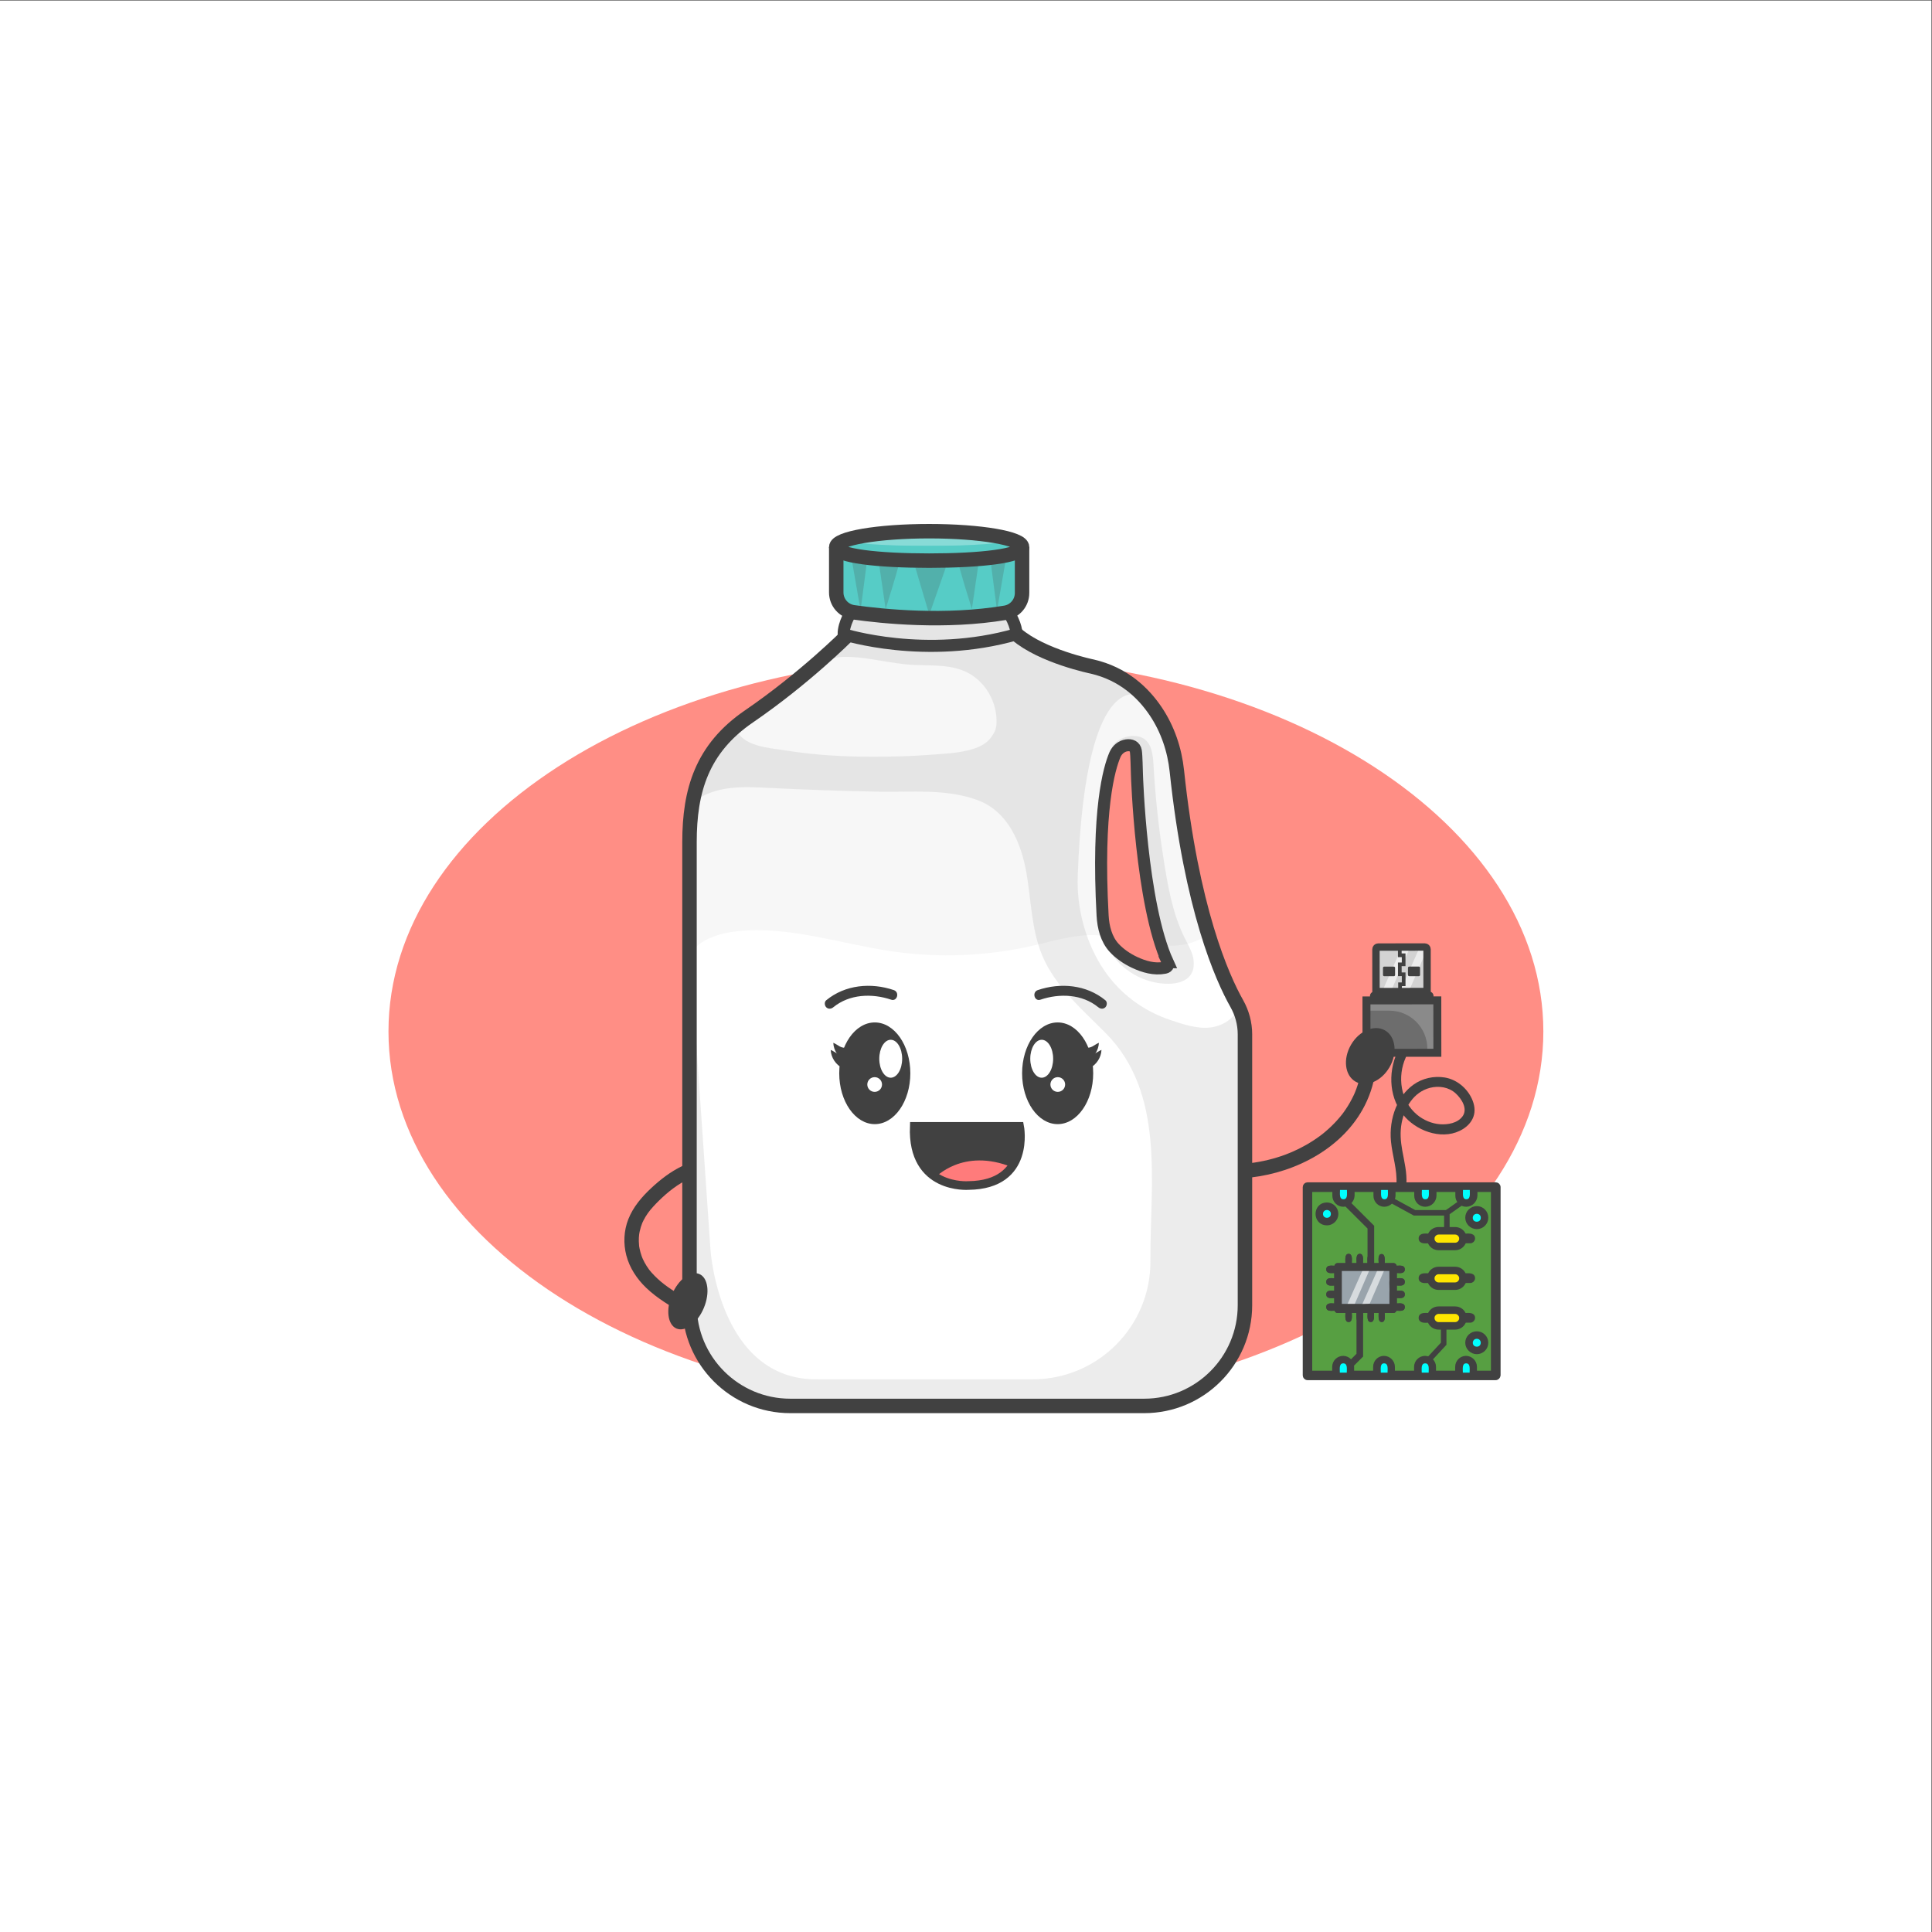 <?xml version="1.0" encoding="UTF-8" standalone="no"?>
<!-- Created with Inkscape (http://www.inkscape.org/) -->

<svg
   version="1.1"
   id="svg2"
   xml:space="preserve"
   width="1294.307"
   height="1294.305"
   viewBox="0 0 1294.307 1294.305"
   sodipodi:docname="jugg.svg"
   inkscape:version="1.1.2 (0a00cf5339, 2022-02-04)"
   xmlns:inkscape="http://www.inkscape.org/namespaces/inkscape"
   xmlns:sodipodi="http://sodipodi.sourceforge.net/DTD/sodipodi-0.dtd"
   xmlns="http://www.w3.org/2000/svg"
   xmlns:svg="http://www.w3.org/2000/svg"><rect x="0" y="0" width="1294.307" height="1294.305" fill="#333333" stroke="none"/><defs
     id="defs6"><clipPath
       clipPathUnits="userSpaceOnUse"
       id="clipPath32"><path
         d="M 3465.26,2643.9 H 6256.8 V 6516.42 H 3465.26 Z"
         id="path30" /></clipPath><clipPath
       clipPathUnits="userSpaceOnUse"
       id="clipPath38"><path
         d="M 3465.26,2643.9 H 6256.8 V 6516.42 H 3465.26 Z"
         id="path36" /></clipPath><clipPath
       clipPathUnits="userSpaceOnUse"
       id="clipPath42"><path
         d="M 3465.26,2643.9 H 6256.8 V 6516.42 H 3465.26 Z"
         id="path40" /></clipPath><clipPath
       clipPathUnits="userSpaceOnUse"
       id="clipPath60"><path
         d="m 5572.18,4765.49 h 427.762 V 6011.54 H 5572.18 Z"
         id="path58" /></clipPath><clipPath
       clipPathUnits="userSpaceOnUse"
       id="clipPath66"><path
         d="m 5572.18,4765.49 h 427.76 v 1246.05 h -427.76 z"
         id="path64" /></clipPath><clipPath
       clipPathUnits="userSpaceOnUse"
       id="clipPath70"><path
         d="m 5572.18,4765.49 h 427.762 V 6011.54 H 5572.18 Z"
         id="path68" /></clipPath><clipPath
       clipPathUnits="userSpaceOnUse"
       id="clipPath88"><path
         d="m 4239.8,6462.41 h 861.23 v 179.352 H 4239.8 Z"
         id="path86" /></clipPath><clipPath
       clipPathUnits="userSpaceOnUse"
       id="clipPath94"><path
         d="m 4239.8,6462.41 h 861.23 v 179.35 H 4239.8 Z"
         id="path92" /></clipPath><clipPath
       clipPathUnits="userSpaceOnUse"
       id="clipPath98"><path
         d="m 4239.8,6462.41 h 861.23 v 179.352 H 4239.8 Z"
         id="path96" /></clipPath><clipPath
       clipPathUnits="userSpaceOnUse"
       id="clipPath116"><path
         d="m 4261.26,6641.76 h 96.348 v 265.051 H 4261.26 Z"
         id="path114" /></clipPath><clipPath
       clipPathUnits="userSpaceOnUse"
       id="clipPath122"><path
         d="m 4261.26,6641.76 h 96.35 v 265.05 h -96.35 z"
         id="path120" /></clipPath><clipPath
       clipPathUnits="userSpaceOnUse"
       id="clipPath126"><path
         d="m 4261.26,6641.76 h 96.348 v 265.051 H 4261.26 Z"
         id="path124" /></clipPath><clipPath
       clipPathUnits="userSpaceOnUse"
       id="clipPath144"><path
         d="m 4403.57,6648.88 h 117.41 v 243.871 h -117.41 z"
         id="path142" /></clipPath><clipPath
       clipPathUnits="userSpaceOnUse"
       id="clipPath150"><path
         d="m 4403.57,6648.88 h 117.41 v 243.87 h -117.41 z"
         id="path148" /></clipPath><clipPath
       clipPathUnits="userSpaceOnUse"
       id="clipPath154"><path
         d="m 4403.57,6648.88 h 117.41 v 243.871 h -117.41 z"
         id="path152" /></clipPath><clipPath
       clipPathUnits="userSpaceOnUse"
       id="clipPath172"><path
         d="m 4978.08,6641.76 h 96.348 v 265.051 H 4978.08 Z"
         id="path170" /></clipPath><clipPath
       clipPathUnits="userSpaceOnUse"
       id="clipPath178"><path
         d="m 4978.08,6641.76 h 96.35 v 265.05 h -96.35 z"
         id="path176" /></clipPath><clipPath
       clipPathUnits="userSpaceOnUse"
       id="clipPath182"><path
         d="m 4978.08,6641.76 h 96.348 v 265.051 H 4978.08 Z"
         id="path180" /></clipPath><clipPath
       clipPathUnits="userSpaceOnUse"
       id="clipPath200"><path
         d="m 4814.43,6648.88 h 117.422 v 243.871 H 4814.43 Z"
         id="path198" /></clipPath><clipPath
       clipPathUnits="userSpaceOnUse"
       id="clipPath206"><path
         d="m 4814.43,6648.88 h 117.42 v 243.87 h -117.42 z"
         id="path204" /></clipPath><clipPath
       clipPathUnits="userSpaceOnUse"
       id="clipPath210"><path
         d="m 4814.43,6648.88 h 117.422 v 243.871 H 4814.43 Z"
         id="path208" /></clipPath><clipPath
       clipPathUnits="userSpaceOnUse"
       id="clipPath228"><path
         d="m 4596.27,6620.71 h 169.27 v 271.398 h -169.27 z"
         id="path226" /></clipPath><clipPath
       clipPathUnits="userSpaceOnUse"
       id="clipPath234"><path
         d="m 4596.27,6620.71 h 169.27 v 271.4 h -169.27 z"
         id="path232" /></clipPath><clipPath
       clipPathUnits="userSpaceOnUse"
       id="clipPath238"><path
         d="m 4596.27,6620.71 h 169.27 v 271.398 h -169.27 z"
         id="path236" /></clipPath><clipPath
       clipPathUnits="userSpaceOnUse"
       id="clipPath256"><path
         d="m 6946.38,4724.84 h 140.773 v 226.5 H 6946.38 Z"
         id="path254" /></clipPath><clipPath
       clipPathUnits="userSpaceOnUse"
       id="clipPath262"><path
         d="m 6946.38,4724.84 h 140.77 v 226.5 h -140.77 z"
         id="path260" /></clipPath><clipPath
       clipPathUnits="userSpaceOnUse"
       id="clipPath266"><path
         d="m 6946.38,4724.84 h 140.773 v 226.5 H 6946.38 Z"
         id="path264" /></clipPath><clipPath
       clipPathUnits="userSpaceOnUse"
       id="clipPath284"><path
         d="m 7036.06,4724.57 h 140.773 v 226.5 H 7036.06 Z"
         id="path282" /></clipPath><clipPath
       clipPathUnits="userSpaceOnUse"
       id="clipPath290"><path
         d="m 7036.06,4724.57 h 140.77 v 226.5 h -140.77 z"
         id="path288" /></clipPath><clipPath
       clipPathUnits="userSpaceOnUse"
       id="clipPath294"><path
         d="m 7036.06,4724.57 h 140.773 v 226.5 H 7036.06 Z"
         id="path292" /></clipPath><clipPath
       clipPathUnits="userSpaceOnUse"
       id="clipPath312"><path
         d="m 4252.64,6966.1 h 821.789 v 62.258 H 4252.64 Z"
         id="path310" /></clipPath><clipPath
       clipPathUnits="userSpaceOnUse"
       id="clipPath318"><path
         d="m 4252.64,6966.1 h 821.79 v 62.26 h -821.79 z"
         id="path316" /></clipPath><clipPath
       clipPathUnits="userSpaceOnUse"
       id="clipPath322"><path
         d="m 4252.64,6966.1 h 821.789 v 62.258 H 4252.64 Z"
         id="path320" /></clipPath><clipPath
       clipPathUnits="userSpaceOnUse"
       id="clipPath340"><path
         d="m 6867.44,4407.92 h 356.359 v 280.34 H 6867.44 Z"
         id="path338" /></clipPath><clipPath
       clipPathUnits="userSpaceOnUse"
       id="clipPath346"><path
         d="m 6867.44,4407.92 h 356.36 v 280.34 h -356.36 z"
         id="path344" /></clipPath><clipPath
       clipPathUnits="userSpaceOnUse"
       id="clipPath350"><path
         d="m 6867.44,4407.92 h 356.359 v 280.34 H 6867.44 Z"
         id="path348" /></clipPath><clipPath
       clipPathUnits="userSpaceOnUse"
       id="clipPath432"><path
         d="m 6767.66,3144.04 h 116.93 v 188.133 h -116.93 z"
         id="path430" /></clipPath><clipPath
       clipPathUnits="userSpaceOnUse"
       id="clipPath438"><path
         d="m 6767.66,3144.04 h 116.93 v 188.13 h -116.93 z"
         id="path436" /></clipPath><clipPath
       clipPathUnits="userSpaceOnUse"
       id="clipPath442"><path
         d="m 6767.66,3144.04 h 116.93 v 188.133 h -116.93 z"
         id="path440" /></clipPath><clipPath
       clipPathUnits="userSpaceOnUse"
       id="clipPath460"><path
         d="m 6842.15,3143.81 h 116.918 v 188.133 H 6842.15 Z"
         id="path458" /></clipPath><clipPath
       clipPathUnits="userSpaceOnUse"
       id="clipPath466"><path
         d="m 6842.15,3143.81 h 116.92 v 188.13 h -116.92 z"
         id="path464" /></clipPath><clipPath
       clipPathUnits="userSpaceOnUse"
       id="clipPath470"><path
         d="m 6842.15,3143.81 h 116.918 v 188.133 H 6842.15 Z"
         id="path468" /></clipPath></defs><sodipodi:namedview
     id="namedview4"
     pagecolor="#ffffff"
     bordercolor="#666666"
     borderopacity="1.0"
     inkscape:pageshadow="2"
     inkscape:pageopacity="0.0"
     inkscape:pagecheckerboard="0"
     showgrid="false"
     inkscape:zoom="1.8443813"
     inkscape:cx="734.39261"
     inkscape:cy="605.89424"
     inkscape:window-width="1872"
     inkscape:window-height="1016"
     inkscape:window-x="48"
     inkscape:window-y="27"
     inkscape:window-maximized="1"
     inkscape:current-layer="g8" /><g
     id="g8"
     inkscape:groupmode="layer"
     inkscape:label="ink_ext_XXXXXX"
     transform="matrix(1.333,0,0,-1.333,0,1294.305)"><g
       id="g10"
       transform="scale(0.1)"><path
         d="M 0,0 H 9707.31 V 9707.29 H 0 Z"
         style="fill:#ffffff;fill-opacity:1;fill-rule:nonzero;stroke:none"
         id="path12" /><path
         d="m 7756.47,4525.76 c 0,-1038.32 -1299.29,-1880.05 -2902.04,-1880.05 -1602.75,0 -2902.04,841.73 -2902.04,1880.05 0,1038.33 1299.29,1880.06 2902.04,1880.06 1602.75,0 2902.04,-841.73 2902.04,-1880.06"
         style="fill:#ff8e85;fill-opacity:1;fill-rule:nonzero;stroke:none"
         id="path14" /><path
         d="m 5864.63,4891.46 c -17.96,-52.02 -73.56,-53.95 -118.4,-38.74 -43.52,14.77 -87.18,38.83 -120.09,71.2 -40.44,39.8 -64.09,90.05 -72.16,145.12 -9.46,4.16 -16.75,12.86 -16.75,26.32 0,59.18 0,118.35 0.38,177.52 0.57,91.2 2.39,182.42 4.3,273.61 1.45,69.75 3.5,143.74 24.19,211.35 8.34,53.92 23.49,106.44 49.38,156.24 3.91,7.49 9.44,11.76 15.48,13.77 2.09,5.73 6.27,10.99 13.17,14.87 13.32,7.48 26.82,9.97 41.96,10.07 18.03,0.11 28.26,-14.1 30.27,-30.28 10.49,-84.22 7.26,-169.17 13.24,-253.71 3.02,-42.75 11.11,-84.03 18.1,-126.21 7.03,-42.6 12.16,-85.53 15.63,-128.57 3.06,-38.15 4.83,-76.39 5.69,-114.65 0.81,-35.24 -0.97,-70.9 2.71,-106.01 2.98,-28.34 11.22,-56.63 22.59,-82.7 10.05,-23.03 23.62,-44.17 35.25,-66.41 22.73,-43.45 52.37,-102.65 35.06,-152.79 m -375.2,1468.23 c -66.31,15.31 -131.68,34.01 -195.13,58.82 -74.71,29.22 -195.12,61.79 -198.69,161.73 -0.25,6.83 -0.31,14.14 -4.22,19.74 -8.28,11.81 -26.28,7.95 -40.25,4.25 -35.16,-9.34 -72.05,-9.22 -108.43,-9.01 -128.43,0.73 -256.86,1.74 -385.29,3.02 -46.59,0.47 -93.34,0.97 -139.46,7.58 -38.86,5.56 -77.78,15.46 -116.85,11.56 -10.49,-1.06 -21.29,-3.27 -29.7,-9.63 -13,-9.81 -17.47,-27 -21.12,-42.86 -6.29,-27.39 -8.24,-59.13 -25.12,-81.08 -9.81,-12.74 -25,-23.58 -36.8,-34.48 -35.41,-32.68 -71.45,-64.69 -108.02,-96.04 -101.14,-86.73 -206.4,-168.87 -316.39,-244.12 -236.85,-162.06 -298.7,-373.36 -298.7,-631.7 V 3150.25 c 0,-279.65 226.7,-506.36 506.35,-506.36 h 1778.84 c 279.65,0 506.35,226.71 506.35,506.36 v 1361.13 c 0,54.32 -14.41,107.54 -41.12,154.84 -73.75,130.57 -227.64,474.97 -301.1,1168.76 -11.29,106.63 -46.03,210.06 -105.72,299.13 -63.08,94.11 -163.33,189.56 -319.43,225.58"
         style="fill:#f7f7f7;fill-opacity:1;fill-rule:nonzero;stroke:none"
         id="path16" /><path
         d="m 5136.63,6960.05 v -230.56 c 0,-49.14 -35.45,-91.24 -83.91,-99.37 -301.23,-50.61 -615.46,-18.61 -763.3,2.37 -49.72,7.06 -86.68,49.51 -86.68,99.74 v 227.82 c 0,0 88.45,87.33 495.35,80.05 0,0 334.53,21.74 438.54,-80.05"
         style="fill:#56ccc6;fill-opacity:1;fill-rule:nonzero;stroke:none"
         id="path18" /><path
         d="m 7170.37,4728.45 c -4.26,-6.08 -34.59,-2.98 -42.2,-3.17 -18.48,-0.49 -36.97,-0.97 -55.46,-1.46 -38.17,-0.99 -76.35,-1.99 -114.54,-2.99 -12.59,-0.33 -25.18,-0.66 -37.77,-0.99 l 1.05,229.02 247.25,4.91 c 0.93,-60.04 1.86,-120.09 2.79,-180.12 0.16,-10.52 4.9,-36.27 -1.12,-45.2"
         style="fill:#d3d3d3;fill-opacity:1;fill-rule:nonzero;stroke:none"
         id="path20" /><path
         d="m 6215.68,4666.21 c -47.71,84.49 -84.38,175.22 -116.24,266.68 -1.74,5 -26.62,83.2 -36.32,76.16 -63.39,-46 -144.32,-56.8 -223.66,-51.5 5.77,-12.44 10.89,-25.37 18.04,-36.66 1.16,-1.84 1.83,-3.76 2.51,-5.71 2.86,-4.66 4.61,-10.02 4.59,-15.48 -0.05,-8.68 -0.67,-17.81 -4.06,-25.84 -4.88,-11.59 -14.78,-23.61 -29.18,-22.22 -75.05,7.18 -145.32,36.25 -202.25,85.95 -3.88,3.39 -6.22,7.66 -7.51,12.25 -24.14,15.27 -47.39,31.98 -69.57,50 -2.5,2.02 -4.27,4.57 -5.68,7.32 -17.65,1.86 -35.38,3.04 -53.2,3.22 -101.09,0.96 -199.36,-29.74 -297.87,-52.47 -232.73,-53.75 -475.46,-63.78 -711.83,-29.41 -259.95,37.8 -517.3,128.88 -778.52,101.11 -81.49,-8.65 -212.5,-41.59 -239.33,-133.61 -15.88,-54.48 -0.34,-136.91 -0.34,-193.95 v -1551.8 c 0,-279.66 226.7,-506.36 506.35,-506.36 h 1778.84 c 279.64,0 506.35,226.7 506.35,506.36 v 1361.14 c 0,54.31 -14.4,107.54 -41.12,154.82"
         style="fill:#ffffff;fill-opacity:1;fill-rule:nonzero;stroke:none"
         id="path22" /><path
         d="m 6867.44,4674.48 v -256.06 l 356.37,0.29 -0.23,263.48 z"
         style="fill:#6d6d6d;fill-opacity:1;fill-rule:nonzero;stroke:none"
         id="path24" /><g
         id="g26"><g
           id="g28"
           clip-path="url(#clipPath32)"><g
             id="g34" /><g
             id="g52"><g
               clip-path="url(#clipPath38)"
               opacity="0.1"
               id="g50"><g
                 id="g48"><g
                   clip-path="url(#clipPath42)"
                   id="g46"><path
                     d="m 3528.24,5826.95 c 10.56,27.15 12.88,56.46 29.32,82.35 17.89,28.19 42.54,44.66 66.12,66.72 14.08,13.18 26.66,27.91 39.47,42.5 10.96,12.49 22.09,24.87 34.46,36.05 25.02,-97.01 171.29,-103.64 250.63,-116.39 147.98,-23.8 298.33,-32.15 448.09,-31.56 90.5,0.35 181.08,2.21 271.34,9.23 73.39,5.69 152.01,7.76 222.77,29.89 34.21,10.7 68.61,27.76 90.05,57.57 18.95,26.36 27.38,43.8 27.96,76.27 1.46,79.57 -32.97,159.11 -91.99,212.5 -90.59,81.95 -204.98,71.05 -317.87,75.6 -118.78,4.8 -233.8,41.24 -352.33,40.85 -38.03,-0.12 -76.82,-7.42 -109.44,-26.96 12.85,19.34 25.69,38.69 38.53,58.05 6.77,10.18 13.58,20.45 22.17,29.18 33.57,34.15 60.04,34.17 103.66,29 l 82.97,-9.81 c 36.63,-4.33 74.91,-12.57 111.82,-13.23 0.04,0 276.22,-4.87 276.22,-4.87 l 190.32,21.5 c 28.67,6.02 57.34,12.03 86.02,18.05 51.92,10.9 76.27,13.5 116.72,-25.83 27.73,-26.95 63.83,-43.51 100.22,-56.57 77.74,-27.91 159.7,-42.11 238.73,-66.18 99.25,-30.24 166.81,-80.4 241.72,-149.1 l 7.66,-7.02 c 0,0 -297.25,216.1 -337.28,-900.12 -5.47,-152.74 36.03,-314.58 115.72,-444.63 49.43,-80.7 115.94,-150.02 195.28,-201.74 46.49,-30.29 97.22,-55.26 149.78,-73.09 63.11,-21.4 137.54,-47.16 205.09,-39.32 56.46,6.54 111.96,38.11 137.16,89.06 44.47,-95.91 36.61,-186.31 36.68,-289.22 0.09,-120.09 0.19,-240.18 0.28,-360.25 0.15,-215.54 0.32,-431.08 0.49,-646.61 0,-12.38 0.02,-24.75 0.02,-37.12 l -17.89,-284.99 -100.02,-191.22 -117,-102.7 -110.48,-78.89 h -151.2 l -1844.01,3.04 -115.56,26.59 -118.33,61.19 -140.64,148.01 -58.37,134.36 -18.04,391.34 v 681.84 874.64 l 105.55,-1537.17 c 0,0 42.94,-659.69 542.49,-650.06 h 1076.97 c 328.09,0 593.48,267.05 591.44,595.13 -2.43,390.85 76.69,839.37 -223.98,1143.95 -118.53,120.07 -252.93,233.33 -318.78,388.68 -55.06,129.88 -55.94,275.23 -79.81,414.27 -26.07,151.84 -92.45,312.61 -247.18,369.34 -157.02,57.58 -329.36,38.9 -493.95,41.95 -184.02,3.43 -367.97,9.73 -551.79,18.91 -66.33,3.32 -133.07,6.99 -198.97,-1.25 -45.2,-5.65 -90.2,-17.13 -131.16,-37.39 -23.46,-11.61 -65.31,-49.06 -60.3,5.71 3.5,38.35 38.64,74.46 52.45,109.97"
                     style="fill:#414141;fill-opacity:1;fill-rule:nonzero;stroke:none"
                     id="path44" /></g></g></g></g></g></g><g
         id="g54"><g
           id="g56"
           clip-path="url(#clipPath60)"><g
             id="g62" /><g
             id="g80"><g
               clip-path="url(#clipPath66)"
               opacity="0.1"
               id="g78"><g
                 id="g76"><g
                   clip-path="url(#clipPath70)"
                   id="g74"><path
                     d="m 5739.3,6002.45 c 50.49,-24.06 55.2,-89.86 57.97,-138.54 8.78,-154.2 25.11,-307.97 48.91,-460.59 21.41,-137.21 44.98,-282.11 107.7,-407.55 14.96,-29.77 32.19,-58.83 40.87,-91 8.68,-32.16 7.61,-68.95 -12,-95.88 -23.84,-32.75 -68.23,-42.89 -108.71,-43.37 -121.61,-1.48 -241.63,67.28 -301.86,172.96 70.16,-59.68 161.7,-93.71 253.82,-94.34 5.88,-0.03 12.32,0.27 16.7,4.2 4.98,4.48 5.48,11.98 5.39,18.68 -0.5,40.94 -9.62,81.21 -18.18,121.25 -33.12,154.71 -58.53,311.01 -78.28,467.96 -9.79,77.93 -18.2,156.02 -25.45,234.23 -4.64,49.82 -3.04,99.98 -6.98,149.84 -2.2,27.86 -2.29,99.82 -30.91,115.89 -13.2,7.4 -29.43,6.65 -44.25,3.7 -20.52,-4.05 -40.27,-11.94 -57.93,-23.11 -0.16,22.08 16.66,40.86 35.39,52.54 35.77,22.36 82.72,29.84 117.8,13.13"
                     style="fill:#414141;fill-opacity:1;fill-rule:nonzero;stroke:none"
                     id="path72" /></g></g></g></g></g></g><g
         id="g82"><g
           id="g84"
           clip-path="url(#clipPath88)"><g
             id="g90" /><g
             id="g108"><g
               clip-path="url(#clipPath94)"
               opacity="0.1"
               id="g106"><g
                 id="g104"><g
                   clip-path="url(#clipPath98)"
                   id="g102"><path
                     d="m 5084.38,6521.41 c 1.25,0.64 2.41,1.41 3.64,2.06 l 13,41.01 -34.64,74.75 c -0.24,0.07 -0.4,0.12 -0.67,0.19 -25.3,6.93 -60.96,-3.2 -87.17,-8.86 -34.27,-7.4 -68.3,-12.54 -103.22,-15.62 -48.13,-4.26 -96.4,-6.03 -144.68,-7.38 -21.24,-2.77 -34.87,-4.49 -36.25,-4.52 -1.23,-0.01 -11.51,1.03 -27.6,2.75 -4.12,-0.12 -8.24,-0.22 -12.36,-0.34 -71.89,-2.13 -143.8,-9.74 -215.75,-7.1 -55.8,2.05 -111.46,9.69 -165.43,23.95 l -33.45,-89.04 144.35,-45.28 372.99,-25.57 c 29.41,2.49 58.75,5.53 87.97,9.61 l 208.09,38.38 c 3.13,0.91 6.3,1.75 9.4,2.75 8.74,2.79 16.94,5.77 21.78,8.26"
                     style="fill:#414141;fill-opacity:1;fill-rule:nonzero;stroke:none"
                     id="path100" /></g></g></g></g></g></g><g
         id="g110"><g
           id="g112"
           clip-path="url(#clipPath116)"><g
             id="g118" /><g
             id="g136"><g
               clip-path="url(#clipPath122)"
               opacity="0.2"
               id="g134"><g
                 id="g132"><g
                   clip-path="url(#clipPath126)"
                   id="g130"><path
                     d="m 4279.05,6906.81 45.95,-265.05 32.61,250.34 -96.35,14.71"
                     style="fill:#414141;fill-opacity:1;fill-rule:nonzero;stroke:none"
                     id="path128" /></g></g></g></g></g></g><g
         id="g138"><g
           id="g140"
           clip-path="url(#clipPath144)"><g
             id="g146" /><g
             id="g164"><g
               clip-path="url(#clipPath150)"
               opacity="0.2"
               id="g162"><g
                 id="g160"><g
                   clip-path="url(#clipPath154)"
                   id="g158"><path
                     d="m 4415.43,6892.11 35.58,-243.23 c 0,0 75.4,240.11 69.66,243.23 -5.72,3.11 -117.11,-6.05 -117.11,-6.05"
                     style="fill:#414141;fill-opacity:1;fill-rule:nonzero;stroke:none"
                     id="path156" /></g></g></g></g></g></g><g
         id="g166"><g
           id="g168"
           clip-path="url(#clipPath172)"><g
             id="g174" /><g
             id="g192"><g
               clip-path="url(#clipPath178)"
               opacity="0.2"
               id="g190"><g
                 id="g188"><g
                   clip-path="url(#clipPath182)"
                   id="g186"><path
                     d="m 5056.65,6906.81 -45.96,-265.05 -32.61,250.34 96.35,14.71"
                     style="fill:#414141;fill-opacity:1;fill-rule:nonzero;stroke:none"
                     id="path184" /></g></g></g></g></g></g><g
         id="g194"><g
           id="g196"
           clip-path="url(#clipPath200)"><g
             id="g202" /><g
             id="g220"><g
               clip-path="url(#clipPath206)"
               opacity="0.2"
               id="g218"><g
                 id="g216"><g
                   clip-path="url(#clipPath210)"
                   id="g214"><path
                     d="m 4919.99,6892.11 -35.58,-243.23 c 0,0 -75.4,240.11 -69.66,243.23 5.72,3.11 117.1,-6.05 117.1,-6.05"
                     style="fill:#414141;fill-opacity:1;fill-rule:nonzero;stroke:none"
                     id="path212" /></g></g></g></g></g></g><g
         id="g222"><g
           id="g224"
           clip-path="url(#clipPath228)"><g
             id="g230" /><g
             id="g248"><g
               clip-path="url(#clipPath234)"
               opacity="0.2"
               id="g246"><g
                 id="g244"><g
                   clip-path="url(#clipPath238)"
                   id="g242"><path
                     d="m 4596.55,6869.75 73.86,-249.04 95.13,271.39 -169.26,-7.53"
                     style="fill:#414141;fill-opacity:1;fill-rule:nonzero;stroke:none"
                     id="path240" /></g></g></g></g></g></g><g
         id="g250"><g
           id="g252"
           clip-path="url(#clipPath256)"><g
             id="g258" /><g
             id="g276"><g
               clip-path="url(#clipPath262)"
               opacity="0.6"
               id="g274"><g
                 id="g272"><g
                   clip-path="url(#clipPath266)"
                   id="g270"><path
                     d="m 7046.34,4951.34 -99.96,-224.76 42.94,-1.74 97.84,225.67 z"
                     style="fill:#ffffff;fill-opacity:1;fill-rule:nonzero;stroke:none"
                     id="path268" /></g></g></g></g></g></g><g
         id="g278"><g
           id="g280"
           clip-path="url(#clipPath284)"><g
             id="g286" /><g
             id="g304"><g
               clip-path="url(#clipPath290)"
               opacity="0.6"
               id="g302"><g
                 id="g300"><g
                   clip-path="url(#clipPath294)"
                   id="g298"><path
                     d="m 7136.01,4951.07 -99.96,-224.75 42.95,-1.74 97.83,225.67 z"
                     style="fill:#ffffff;fill-opacity:1;fill-rule:nonzero;stroke:none"
                     id="path296" /></g></g></g></g></g></g><g
         id="g306"><g
           id="g308"
           clip-path="url(#clipPath312)"><g
             id="g314" /><g
             id="g332"><g
               clip-path="url(#clipPath318)"
               opacity="0.3"
               id="g330"><g
                 id="g328"><g
                   clip-path="url(#clipPath322)"
                   id="g326"><path
                     d="m 5074.43,6997.23 c 0,-17.19 -183.96,-31.13 -410.89,-31.13 -226.93,0 -410.9,13.94 -410.9,31.13 0,17.2 183.97,31.13 410.9,31.13 226.93,0 410.89,-13.93 410.89,-31.13"
                     style="fill:#ffffff;fill-opacity:1;fill-rule:nonzero;stroke:none"
                     id="path324" /></g></g></g></g></g></g><g
         id="g334"><g
           id="g336"
           clip-path="url(#clipPath340)"><g
             id="g342" /><g
             id="g360"><g
               clip-path="url(#clipPath346)"
               opacity="0.2"
               id="g358"><g
                 id="g356"><g
                   clip-path="url(#clipPath350)"
                   id="g354"><path
                     d="m 6886.54,4630.41 h 96.05 c 105.39,0 190.82,-85.45 190.82,-190.82 v -21.18 l 50.4,-10.5 v 280.34 l -356.37,-6.37 v -43.22"
                     style="fill:#ffffff;fill-opacity:1;fill-rule:evenodd;stroke:none"
                     id="path352" /></g></g></g></g></g></g><path
         d="m 7229.97,3532.94 h 83.12 c 21.64,0 39.69,-13.83 45.93,-33.24 19.19,0 44.28,4.64 44.28,-14.25 0,-18.89 -25.18,-14.25 -43.89,-14.25 -5.83,-19.84 -24.21,-34.82 -46.32,-34.82 h -83.12 c -21.57,0 -40.45,14.58 -46.37,34.82 -18.68,0 -43.85,-4.64 -43.85,14.25 0,18.89 25.08,14.25 44.38,14.25 6.33,19.05 24.31,33.24 45.84,33.24 m -513.66,75.98 c 0,-26.13 -21.37,-47.48 -47.49,-47.48 -62.84,0 -62.84,94.97 0,94.97 26.12,0 47.49,-21.37 47.49,-47.49 m 705.99,-66.49 c -26.12,0 -48.28,21.37 -48.28,47.49 0,26.13 21.37,48.28 48.28,48.28 26.12,0 47.48,-21.36 47.48,-48.28 0,-26.11 -21.36,-47.49 -47.48,-47.49 m -9.5,-731.32 h 90.24 v 918.11 h -87.86 v -29.28 c -1.59,-24.54 -21.37,-45.12 -46.7,-45.12 -24.53,0 -44.32,20.58 -44.32,45.12 v 29.28 h -114.77 v -29.28 c -0.79,-24.54 -21.36,-45.12 -46.7,-45.12 -24.53,0 -45.1,20.58 -45.1,45.12 v 29.28 h -113.98 v -29.28 c -1.58,-24.54 -22.16,-45.12 -46.7,-45.12 -24.53,0 -44.31,20.58 -44.31,45.12 v 29.28 h -114.77 v -29.28 c -1.58,-24.54 -22.16,-45.12 -46.7,-45.12 -24.53,0 -45.12,20.58 -45.12,45.12 v 29.28 h -121.09 v -918.11 h 120.3 v 29.29 c 0,24.54 20.58,45.12 45.12,45.12 24.53,0 45.11,-20.58 45.11,-45.12 v -29.29 h 115.56 v 29.29 c 0,24.54 19.79,45.12 44.32,45.12 24.53,0 45.12,-20.58 45.12,-45.12 v -29.29 h 116.35 v 29.29 c 0,24.54 20.57,45.12 45.1,45.12 24.54,0 45.12,-20.58 45.12,-45.12 v -29.29 h 116.35 v 29.29 c 0,24.54 19.78,45.12 44.32,45.12 24.54,0 45.11,-20.58 45.11,-45.12 z m -38.78,150.38 c 0,26.14 21.37,47.49 48.28,47.49 26.12,0 47.48,-21.35 47.48,-47.49 0,-26.11 -21.36,-47.49 -47.48,-47.49 -26.12,0 -48.28,21.38 -48.28,47.49 m -144.05,172.55 h 83.12 c 21.64,0 39.69,-13.82 45.93,-33.25 19.19,0 44.28,4.65 44.28,-14.24 0,-18.88 -25.2,-14.25 -43.8,-14.25 -5.74,-20.24 -24.19,-34.83 -46.41,-34.83 h -83.12 c -21.57,0 -40.45,14.59 -46.37,34.83 -18.68,0 -43.85,-4.63 -43.85,14.25 0,18.89 25.09,14.24 44.28,14.24 6.24,19.43 24.3,33.25 45.94,33.25 m -45.84,166.2 c 6.33,19.06 24.31,33.25 45.84,33.25 h 83.12 c 21.64,0 39.69,-13.83 45.93,-33.25 19.19,0 44.28,4.64 44.28,-14.24 0,-18.89 -25.18,-14.25 -43.89,-14.25 -5.83,-19.84 -24.21,-34.83 -46.32,-34.83 h -83.12 c -21.57,0 -40.44,14.59 -46.36,34.83 -18.68,0 -43.86,-4.64 -43.86,14.25 0,18.88 25.08,14.24 44.38,14.24"
         style="fill:#579f42;fill-opacity:1;fill-rule:evenodd;stroke:none"
         id="path362" /><path
         d="m 6960.81,4531.14 c 53.57,-30.94 63.75,-113.59 22.73,-184.64 -41.01,-71.04 -117.69,-103.55 -171.26,-72.63 -53.57,30.93 -63.76,113.59 -22.74,184.64 41.02,71.04 117.7,103.56 171.27,72.63"
         style="fill:#414141;fill-opacity:1;fill-rule:nonzero;stroke:none"
         id="path364" /><path
         d="m 3514.36,3306.98 c 44.27,-18.47 54.54,-94.81 22.96,-170.52 -31.58,-75.7 -93.07,-122.11 -137.34,-103.64 -44.26,18.47 -54.54,94.81 -22.95,170.52 31.58,75.71 93.06,122.11 137.33,103.64"
         style="fill:#414141;fill-opacity:1;fill-rule:nonzero;stroke:none"
         id="path366" /><path
         d="m 7223.8,4418.71 -356.14,-0.3 -0.22,263.47 356.15,0.3 z"
         style="fill:none;stroke:#414141;stroke-width:40;stroke-linecap:butt;stroke-linejoin:miter;stroke-miterlimit:10;stroke-dasharray:none;stroke-opacity:1"
         id="path368" /><path
         d="m 7182.46,4682.15 -275.2,-0.23 c -12.17,-0.01 -22.15,9.95 -22.16,22.13 -0.01,12.18 9.95,22.16 22.14,22.17 l 275.18,0.24 c 12.18,0.01 22.16,-9.95 22.17,-22.14 0.01,-12.18 -9.95,-22.16 -22.13,-22.17"
         style="fill:#414141;fill-opacity:1;fill-rule:nonzero;stroke:none"
         id="path370" /><path
         d="m 7172.14,4726.45 -256.72,-0.21 -0.18,212.7 c 0,6.11 4.95,11.08 11.06,11.08 l 234.58,0.2 c 6.11,0.01 11.08,-4.95 11.08,-11.06 z"
         style="fill:none;stroke:#414141;stroke-width:37.11;stroke-linecap:butt;stroke-linejoin:miter;stroke-miterlimit:10;stroke-dasharray:none;stroke-opacity:1"
         id="path372" /><path
         d="m 7034.98,4954.66 0.04,-46.01 19.31,0.01 0.03,-45.44 -19.3,-0.01 0.04,-49.98 19.3,0.01 0.05,-50.16 -18.26,-0.02 0.03,-41.84"
         style="fill:none;stroke:#414141;stroke-width:18.55;stroke-linecap:butt;stroke-linejoin:miter;stroke-miterlimit:10;stroke-dasharray:none;stroke-opacity:1"
         id="path374" /><path
         d="m 7005.09,4803.55 -48.27,-0.04 c -3.46,0 -6.25,2.79 -6.27,6.24 l -0.03,35.79 c 0,3.45 2.8,6.25 6.25,6.25 l 48.28,0.04 c 3.45,0 6.25,-2.79 6.25,-6.24 l 0.04,-35.78 c 0,-3.46 -2.79,-6.25 -6.25,-6.26"
         style="fill:#414141;fill-opacity:1;fill-rule:nonzero;stroke:none"
         id="path376" /><path
         d="m 7130.61,4803.66 -48.28,-0.04 c -3.45,0 -6.25,2.79 -6.25,6.24 l -0.03,35.78 c 0,3.46 2.79,6.25 6.24,6.26 l 48.28,0.04 c 3.45,0 6.25,-2.79 6.25,-6.24 l 0.03,-35.79 c 0.01,-3.45 -2.79,-6.25 -6.24,-6.25"
         style="fill:#414141;fill-opacity:1;fill-rule:nonzero;stroke:none"
         id="path378" /><path
         d="m 6287.71,3792.11 c 229.22,26.64 463.2,149.43 570.96,361.36 31.74,62.41 50.43,129.05 57.42,198.62 1.97,19.54 -18.1,36.32 -36.32,36.32 -21.27,0 -34.35,-16.72 -36.32,-36.32 -0.36,-3.62 -0.78,-7.24 -1.16,-10.86 -1.25,-11.79 1.19,6.97 -0.61,-4.68 -1.09,-7.08 -2.22,-14.14 -3.56,-21.17 -2.64,-13.84 -5.86,-27.59 -9.65,-41.16 -3.43,-12.25 -7.31,-24.37 -11.66,-36.32 -2.34,-6.46 -4.84,-12.86 -7.44,-19.23 2.84,6.97 -1.49,-3.42 -1.71,-3.91 -1.61,-3.65 -3.27,-7.27 -4.97,-10.86 -11.33,-24.05 -24.54,-47.18 -39.39,-69.22 -3.78,-5.61 -7.66,-11.14 -11.64,-16.61 -2.01,-2.73 -4.03,-5.43 -6.06,-8.14 -0.64,-0.86 -4.25,-5.39 -0.53,-0.68 -9.1,-11.51 -18.58,-22.7 -28.5,-33.5 -17.65,-19.2 -36.55,-37.21 -56.47,-54.03 -11.51,-9.71 -16.22,-13.4 -24.82,-19.79 -11.95,-8.87 -24.2,-17.34 -36.69,-25.43 -45.85,-29.62 -94.45,-53.41 -139.78,-70.06 -28.17,-10.36 -56.94,-19.1 -86.11,-26.16 -14.52,-3.52 -29.13,-6.62 -43.83,-9.3 -7.88,-1.44 -15.78,-2.76 -23.7,-3.95 -3.39,-0.51 -6.78,-1 -10.17,-1.45 7.89,1.05 -5.94,-0.68 -7.29,-0.83 -19.48,-2.27 -36.32,-15.07 -36.32,-36.32 0,-17.87 16.7,-38.6 36.32,-36.32"
         style="fill:#414141;fill-opacity:1;fill-rule:nonzero;stroke:none"
         id="path380" /><path
         d="m 3427.75,3848.92 c -57.29,-27.28 -109.24,-67.57 -155.42,-110.71 -47.51,-44.39 -90.15,-94.53 -114.37,-155.49 -22.97,-57.8 -25.83,-123.06 -9.98,-183.07 16.49,-62.41 53.04,-117.51 99.3,-161.9 56.27,-54.01 124.28,-93.51 191.56,-131.96 17.04,-9.73 39.73,-4.01 49.69,13.03 9.86,16.87 4.05,39.93 -13.03,49.69 -53.26,30.44 -109.28,62.13 -154.59,100.55 -10.88,9.23 -21.4,18.9 -31.41,29.09 -5.02,5.1 -9.91,10.32 -14.66,15.69 -2.69,3.04 -5.27,6.16 -7.9,9.26 -2.97,3.5 -2,2.29 -5.37,6.89 -8.1,11.05 -15.48,22.62 -22.03,34.65 -3.05,5.62 -5.92,11.32 -8.61,17.11 0.1,-0.2 -4.71,11.22 -2.33,5.26 -1.4,3.49 -2.72,7.01 -3.97,10.56 -4.34,12.28 -7.82,24.86 -10.36,37.63 -0.59,3.02 -1.09,6.05 -1.65,9.08 -2.11,11.62 0.41,-6.82 -0.66,4.93 -0.67,7.33 -1.23,14.63 -1.39,21.99 -0.24,12.24 0.3,24.56 1.88,36.7 -0.95,-7.27 0.9,4.74 0.93,4.98 0.56,3.05 1.18,6.09 1.84,9.12 1.61,7.32 3.55,14.57 5.77,21.72 2.08,6.65 4.39,13.24 7.01,19.69 -1.79,-4.42 0.65,1.47 0.86,1.95 1.63,3.52 3.27,7.05 5.02,10.51 6.59,13.1 14.23,25.65 22.72,37.6 13.27,18.66 35.54,42.77 55.01,61.83 45.85,44.87 94.07,82.94 152.8,110.91 17.71,8.42 22.33,33.77 13.03,49.68 -10.6,18.12 -31.92,21.5 -49.69,13.03"
         style="fill:#414141;fill-opacity:1;fill-rule:nonzero;stroke:none"
         id="path382" /><path
         d="m 7333.41,3481.54 -0.18,7.18 c -1.96,9.25 -10.44,16.52 -20.14,16.52 h -83.13 c -9.68,0 -18.18,-7.27 -20.14,-16.52 l -0.18,-7.19 c 1.59,-9.68 10.31,-17.44 20.32,-17.44 h 83.13 c 10.01,0 18.73,7.76 20.32,17.45 m 55.64,-10.33 c 7.91,0 14.25,6.34 14.25,14.25 0,18.88 -25.09,14.24 -44.27,14.24 -6.25,19.42 -24.3,33.25 -45.94,33.25 h -83.13 c -21.52,0 -39.5,-14.19 -45.83,-33.25 -19.29,0 -44.38,4.64 -44.38,-14.24 0,-18.89 25.17,-14.25 43.86,-14.25 5.91,-20.25 24.78,-34.83 46.35,-34.83 h 83.13 c 22.12,0 40.5,14.98 46.32,34.83 z m -55.66,-189.12 -0.16,7.17 c -1.96,9.25 -10.44,16.54 -20.14,16.54 l -83.13,-0.01 c -9.68,0 -18.18,-7.28 -20.14,-16.53 l -0.18,-7.18 c 1.59,-9.68 10.31,-17.44 20.32,-17.44 h 83.13 c 10.01,0 18.73,7.76 20.3,17.45 m 55.66,-10.34 c 7.91,0 14.25,6.34 14.25,14.25 0,18.89 -25.09,14.25 -44.27,14.25 -6.25,19.42 -24.3,33.24 -45.94,33.24 h -83.13 c -21.52,0 -39.5,-14.19 -45.83,-33.24 -19.29,0 -44.38,4.64 -44.38,-14.25 0,-18.88 25.18,-14.25 43.87,-14.25 5.91,-20.23 24.77,-34.82 46.34,-34.82 h 83.13 c 22.12,0 40.5,14.99 46.32,34.82 z m -55.66,-189.11 -0.16,7.16 c -1.96,9.26 -10.44,16.54 -20.14,16.54 h -83.13 c -9.68,0 -18.18,-7.28 -20.14,-16.53 l -0.18,-7.18 c 1.59,-9.68 10.31,-17.45 20.32,-17.45 h 83.13 c 10.01,0 18.73,7.78 20.3,17.46 m 55.66,-10.34 c 7.91,0 14.25,6.34 14.25,14.26 0,18.89 -25.09,14.24 -44.27,14.24 -6.25,19.42 -24.3,33.24 -45.94,33.24 h -83.13 c -21.64,0 -39.68,-13.82 -45.93,-33.24 -19.18,0 -44.28,4.65 -44.28,-14.24 0,-18.89 25.17,-14.26 43.86,-14.26 5.91,-20.23 24.78,-34.82 46.35,-34.82 h 83.13 c 22.21,0 40.67,14.59 46.41,34.82 z m -654.54,656.93 c 0,-17.08 -5.1,-46.69 17.42,-46.69 22.52,0 17.41,29.61 17.41,46.69 z m 206.58,0 c 0,-17.48 -4.68,-46.69 16.62,-46.69 22.52,0 17.41,29.61 17.41,46.69 z m 205,0 c 0,-17.08 -5.13,-46.69 17.39,-46.69 22.54,0 17.43,29.61 17.43,46.69 z m 206.55,0 c 0,-17.46 -4.68,-46.69 16.63,-46.69 22.53,0 17.42,29.61 17.42,46.69 z m 33.25,-918.11 c 0,17.09 5.11,46.7 -17.41,46.7 -21.64,0 -16.61,-29.67 -16.61,-46.7 z m -205.77,0 c 0,17.09 5.09,46.7 -17.42,46.7 -22.51,0 -17.41,-29.61 -17.41,-46.7 z m -206.58,0 c 0,17.09 5.1,46.7 -17.42,46.7 -21.64,0 -16.62,-29.68 -16.62,-46.7 z m -268.31,0 v 29.29 c 0,24.54 20.57,45.11 45.11,45.11 24.53,0 45.11,-20.57 45.11,-45.11 v -29.29 h 115.56 v 29.29 c 0,24.54 19.79,45.11 44.31,45.11 24.55,0 45.13,-20.57 45.13,-45.11 v -29.29 h 116.35 v 29.29 c 0,24.54 20.57,45.11 45.11,45.11 24.54,0 45.11,-20.57 45.11,-45.11 v -29.29 h 116.35 v 29.29 c 0,24.54 19.79,45.11 44.33,45.11 24.53,0 45.1,-20.57 45.1,-45.11 v -29.29 h 90.24 v 918.11 h -87.86 v -29.28 c -1.58,-24.54 -21.38,-45.12 -46.7,-45.12 -24.52,0 -44.32,20.58 -44.32,45.12 v 29.28 h -114.77 v -29.28 c -0.78,-24.54 -21.36,-45.12 -46.69,-45.12 -24.54,0 -45.11,20.58 -45.11,45.12 v 29.28 h -113.97 v -29.28 c -1.59,-24.54 -22.16,-45.12 -46.7,-45.12 -24.54,0 -44.32,20.58 -44.32,45.12 v 29.28 h -114.78 v -29.28 c -1.57,-24.54 -22.14,-45.12 -46.69,-45.12 -24.53,0 -45.11,20.58 -45.11,45.12 v 29.28 h -121.1 v -918.11 z m 63.32,0 c 0,17.09 5.09,46.7 -17.42,46.7 -22.51,0 -17.42,-29.61 -17.42,-46.7 z m -99.73,817.6 c -26.02,0 -26.02,-39.58 0,-39.58 26.02,0 26.02,39.58 0,39.58 m 0,-67.28 c 26.12,0 47.48,21.36 47.48,47.48 0,26.13 -21.36,47.49 -47.48,47.49 -62.84,0 -62.84,-94.97 0,-94.97 m 753.48,48.27 c -26.41,0 -27.41,-40.36 0,-40.36 25.68,0 25.93,40.36 0,40.36 m 0,-67.27 c 26.11,0 47.49,21.38 47.49,47.49 0,26.91 -21.38,48.28 -47.49,48.28 -26.91,0 -48.27,-22.16 -48.27,-48.28 0,-26.12 22.15,-47.49 48.27,-47.49 m 0,-561.15 c -26.6,0 -27.5,-39.57 0,-39.57 26.36,0 25.47,39.57 0,39.57 m 0,-67.28 c 26.11,0 47.49,21.38 47.49,47.49 0,26.12 -21.38,47.49 -47.49,47.49 -26.91,0 -48.27,-21.37 -48.27,-47.49 0,-26.11 22.15,-47.49 48.27,-47.49 m 94.18,-130.59 h -945.02 c -7.91,0 -14.23,6.33 -14.23,14.24 v 945.81 c 0,7.92 6.32,14.25 14.23,14.25 h 945.83 c 7.91,0 14.24,-6.33 14.24,-14.25 v -945.81 c -0.8,-7.91 -7.12,-14.24 -15.05,-14.24"
         style="fill:#414141;fill-opacity:1;fill-rule:evenodd;stroke:none"
         id="path384" /><path
         d="m 7333.41,3481.54 -0.18,7.18 c -1.96,9.25 -10.44,16.52 -20.14,16.52 h -83.13 c -9.68,0 -18.18,-7.27 -20.14,-16.52 l -0.18,-7.19 c 1.59,-9.68 10.31,-17.44 20.32,-17.44 h 83.13 c 10.01,0 18.73,7.76 20.32,17.45 z m 55.64,-10.33 c 7.91,0 14.25,6.34 14.25,14.25 0,18.88 -25.09,14.24 -44.27,14.24 -6.25,19.42 -24.3,33.25 -45.94,33.25 h -83.13 c -21.52,0 -39.5,-14.19 -45.83,-33.25 -19.29,0 -44.38,4.64 -44.38,-14.24 0,-18.89 25.17,-14.25 43.86,-14.25 5.91,-20.25 24.78,-34.83 46.35,-34.83 h 83.13 c 22.12,0 40.5,14.98 46.32,34.83 z m -55.66,-189.12 -0.16,7.17 c -1.96,9.25 -10.44,16.54 -20.14,16.54 l -83.13,-0.01 c -9.68,0 -18.18,-7.28 -20.14,-16.53 l -0.18,-7.18 c 1.59,-9.68 10.31,-17.44 20.32,-17.44 h 83.13 c 10.01,0 18.73,7.76 20.3,17.45 z m 55.66,-10.34 c 7.91,0 14.25,6.34 14.25,14.25 0,18.89 -25.09,14.25 -44.27,14.25 -6.25,19.42 -24.3,33.24 -45.94,33.24 h -83.13 c -21.52,0 -39.5,-14.19 -45.83,-33.24 -19.29,0 -44.38,4.64 -44.38,-14.25 0,-18.88 25.18,-14.25 43.87,-14.25 5.91,-20.23 24.77,-34.82 46.34,-34.82 h 83.13 c 22.12,0 40.5,14.99 46.32,34.82 z m -55.66,-189.11 -0.16,7.16 c -1.96,9.26 -10.44,16.54 -20.14,16.54 h -83.13 c -9.68,0 -18.18,-7.28 -20.14,-16.53 l -0.18,-7.18 c 1.59,-9.68 10.31,-17.45 20.32,-17.45 h 83.13 c 10.01,0 18.73,7.78 20.3,17.46 z m 55.66,-10.34 c 7.91,0 14.25,6.34 14.25,14.26 0,18.89 -25.09,14.24 -44.27,14.24 -6.25,19.42 -24.3,33.24 -45.94,33.24 h -83.13 c -21.64,0 -39.68,-13.82 -45.93,-33.24 -19.18,0 -44.28,4.65 -44.28,-14.24 0,-18.89 25.17,-14.26 43.86,-14.26 5.91,-20.23 24.78,-34.82 46.35,-34.82 h 83.13 c 22.21,0 40.67,14.59 46.41,34.82 z m -654.54,656.93 c 0,-17.08 -5.1,-46.69 17.42,-46.69 22.52,0 17.41,29.61 17.41,46.69 z m 206.58,0 c 0,-17.48 -4.68,-46.69 16.62,-46.69 22.52,0 17.41,29.61 17.41,46.69 z m 205,0 c 0,-17.08 -5.13,-46.69 17.39,-46.69 22.54,0 17.43,29.61 17.43,46.69 z m 206.55,0 c 0,-17.46 -4.68,-46.69 16.63,-46.69 22.53,0 17.42,29.61 17.42,46.69 z m 33.25,-918.11 c 0,17.09 5.11,46.7 -17.41,46.7 -21.64,0 -16.61,-29.67 -16.61,-46.7 z m -205.77,0 c 0,17.09 5.09,46.7 -17.42,46.7 -22.51,0 -17.41,-29.61 -17.41,-46.7 z m -206.58,0 c 0,17.09 5.1,46.7 -17.42,46.7 -21.64,0 -16.62,-29.68 -16.62,-46.7 z m -268.31,0 v 29.29 c 0,24.54 20.57,45.11 45.11,45.11 24.53,0 45.11,-20.57 45.11,-45.11 v -29.29 h 115.56 v 29.29 c 0,24.54 19.79,45.11 44.31,45.11 24.55,0 45.13,-20.57 45.13,-45.11 v -29.29 h 116.35 v 29.29 c 0,24.54 20.57,45.11 45.11,45.11 24.54,0 45.11,-20.57 45.11,-45.11 v -29.29 h 116.35 v 29.29 c 0,24.54 19.79,45.11 44.33,45.11 24.53,0 45.1,-20.57 45.1,-45.11 v -29.29 h 90.24 v 918.11 h -87.86 v -29.28 c -1.58,-24.54 -21.38,-45.12 -46.7,-45.12 -24.52,0 -44.32,20.58 -44.32,45.12 v 29.28 h -114.77 v -29.28 c -0.78,-24.54 -21.36,-45.12 -46.69,-45.12 -24.54,0 -45.11,20.58 -45.11,45.12 v 29.28 h -113.97 v -29.28 c -1.59,-24.54 -22.16,-45.12 -46.7,-45.12 -24.54,0 -44.32,20.58 -44.32,45.12 v 29.28 h -114.78 v -29.28 c -1.57,-24.54 -22.14,-45.12 -46.69,-45.12 -24.53,0 -45.11,20.58 -45.11,45.12 v 29.28 h -121.1 v -918.11 z m 63.32,0 c 0,17.09 5.09,46.7 -17.42,46.7 -22.51,0 -17.42,-29.61 -17.42,-46.7 z m -99.73,817.6 c -26.02,0 -26.02,-39.58 0,-39.58 26.02,0 26.02,39.58 0,39.58 z m 0,-67.28 c 26.12,0 47.48,21.36 47.48,47.48 0,26.13 -21.36,47.49 -47.48,47.49 -62.84,0 -62.84,-94.97 0,-94.97 z m 753.48,48.27 c -26.41,0 -27.41,-40.36 0,-40.36 25.68,0 25.93,40.36 0,40.36 z m 0,-67.27 c 26.11,0 47.49,21.38 47.49,47.49 0,26.91 -21.38,48.28 -47.49,48.28 -26.91,0 -48.27,-22.16 -48.27,-48.28 0,-26.12 22.15,-47.49 48.27,-47.49 z m 0,-561.15 c -26.6,0 -27.5,-39.57 0,-39.57 26.36,0 25.47,39.57 0,39.57 z m 0,-67.28 c 26.11,0 47.49,21.38 47.49,47.49 0,26.12 -21.38,47.49 -47.49,47.49 -26.91,0 -48.27,-21.37 -48.27,-47.49 0,-26.11 22.15,-47.49 48.27,-47.49 z m 94.18,-130.59 h -945.02 c -7.91,0 -14.23,6.33 -14.23,14.24 v 945.81 c 0,7.92 6.32,14.25 14.23,14.25 h 945.83 c 7.91,0 14.24,-6.33 14.24,-14.25 v -945.81 c -0.8,-7.91 -7.12,-14.24 -15.05,-14.24 z"
         style="fill:none;stroke:#414141;stroke-width:20;stroke-linecap:butt;stroke-linejoin:miter;stroke-miterlimit:10;stroke-dasharray:none;stroke-opacity:1"
         id="path386" /><path
         d="m 6751.92,3682.53 c 22.14,0 17.41,27.58 17.41,46.69 h -34.82 c 0,-19.11 -4.73,-46.69 17.41,-46.69"
         style="fill:#00ffff;fill-opacity:1;fill-rule:evenodd;stroke:none"
         id="path388" /><path
         d="m 6941.08,3729.22 c 0,-18.01 -4.58,-46.69 16.62,-46.69 22.14,0 17.41,27.58 17.41,46.69"
         style="fill:#00ffff;fill-opacity:1;fill-rule:evenodd;stroke:none"
         id="path390" /><path
         d="m 7146.08,3729.22 c 0,-19.11 -4.74,-46.69 17.4,-46.69 22.15,0 17.42,27.58 17.42,46.69"
         style="fill:#00ffff;fill-opacity:1;fill-rule:evenodd;stroke:none"
         id="path392" /><path
         d="m 7352.64,3729.22 c 0,-18.01 -4.58,-46.69 16.63,-46.69 22.14,0 17.41,27.58 17.41,46.69"
         style="fill:#00ffff;fill-opacity:1;fill-rule:evenodd;stroke:none"
         id="path394" /><path
         d="m 7368.47,2857.82 c -21.25,0 -16.61,-27.47 -16.61,-46.7 h 34.03 c 0,19.11 4.72,46.7 -17.42,46.7"
         style="fill:#00ffff;fill-opacity:1;fill-rule:evenodd;stroke:none"
         id="path396" /><path
         d="m 7180.11,2811.12 c 0,19.11 4.73,46.7 -17.41,46.7 -22.15,0 -17.41,-27.59 -17.41,-46.7"
         style="fill:#00ffff;fill-opacity:1;fill-rule:evenodd;stroke:none"
         id="path398" /><path
         d="m 6973.53,2811.12 c 0,19.11 4.73,46.7 -17.41,46.7 -21.25,0 -16.62,-27.48 -16.62,-46.7"
         style="fill:#00ffff;fill-opacity:1;fill-rule:evenodd;stroke:none"
         id="path400" /><path
         d="m 6768.54,2811.12 c 0,19.11 4.73,46.7 -17.41,46.7 -22.14,0 -17.41,-27.59 -17.41,-46.7"
         style="fill:#00ffff;fill-opacity:1;fill-rule:evenodd;stroke:none"
         id="path402" /><path
         d="m 7229.97,3464.09 h 83.12 c 10.01,0 18.74,7.76 20.32,17.45 l -0.17,7.17 c -1.97,9.25 -10.46,16.52 -20.15,16.52 h -83.12 c -9.7,0 -18.19,-7.27 -20.15,-16.52 l -0.17,-7.18 c 1.58,-9.68 10.3,-17.44 20.32,-17.44"
         style="fill:#ffe600;fill-opacity:1;fill-rule:evenodd;stroke:none"
         id="path404" /><path
         d="m 7313.08,3305.8 -83.12,-0.01 c -9.69,0 -18.19,-7.29 -20.14,-16.52 l -0.18,-7.2 c 1.58,-9.68 10.31,-17.43 20.32,-17.43 h 83.12 c 10.01,0 18.74,7.75 20.31,17.45 l -0.15,7.18 c -1.98,9.23 -10.45,16.53 -20.16,16.53"
         style="fill:#ffe600;fill-opacity:1;fill-rule:evenodd;stroke:none"
         id="path406" /><path
         d="m 7313.08,3106.34 h -83.12 c -9.69,0 -18.19,-7.29 -20.14,-16.53 l -0.18,-7.18 c 1.58,-9.69 10.31,-17.45 20.32,-17.45 h 83.12 c 10.01,0 18.74,7.77 20.31,17.46 l -0.15,7.16 c -1.98,9.25 -10.45,16.54 -20.16,16.54"
         style="fill:#ffe600;fill-opacity:1;fill-rule:evenodd;stroke:none"
         id="path408" /><path
         d="m 7422.3,2981.28 c -26.72,0 -27.62,-39.57 0,-39.57 26.47,0 25.58,39.57 0,39.57"
         style="fill:#00ffff;fill-opacity:1;fill-rule:evenodd;stroke:none"
         id="path410" /><path
         d="m 7401.73,3589.14 c 0,-26.14 40.36,-25.71 40.36,0 0,27.73 -40.36,26.34 -40.36,0"
         style="fill:#00ffff;fill-opacity:1;fill-rule:evenodd;stroke:none"
         id="path412" /><path
         d="m 6688.6,3608.92 c 0,26.13 -39.57,26.13 -39.57,0 0,-26.12 39.57,-26.12 39.57,0"
         style="fill:#00ffff;fill-opacity:1;fill-rule:evenodd;stroke:none"
         id="path414" /><path
         d="m 6944.33,3065.69 c 20.07,0 14.89,30.83 14.6,45.6 h 45.05 c 6.16,0 11.79,4.78 14.47,11.15 13.66,0 41.61,-5.67 41.61,18.23 0,23.43 -26.55,18.24 -40.06,18.24 v 27.37 c 13.51,0 40.06,-5.2 40.06,18.23 0,23.42 -26.55,18.23 -40.06,18.23 v 26.35 c 13.51,0 40.06,-5.19 40.06,18.24 0,23.42 -26.55,18.23 -40.06,18.23 v 26.35 c 13.51,0 40.06,-5.18 40.06,18.24 0,23.62 -27.11,18.25 -40.67,18.25 -1.92,7.62 -8.06,13.17 -15.41,13.17 h -44.85 c -0.3,14.7 4.03,45.58 -15.7,45.58 -19.67,0 -14.88,-31.02 -14.6,-45.58 h -23.68 c 0,15.47 4.8,46.6 -16.02,46.6 -20.83,0 -16.02,-31.12 -16.02,-46.6 h -23.16 c 0,15.48 4.8,46.6 -16.02,46.6 -20.82,0 -16.03,-31.12 -16.03,-46.6 h -24.04 c 0,15.47 4.8,46.6 -16.02,46.6 -20.82,0 -16.03,-31.12 -16.03,-46.6 h -40.06 c -7.35,0 -13.49,-5.55 -15.41,-13.17 -13.57,0 -40.68,5.37 -40.68,-18.25 0,-23.42 26.56,-18.24 40.07,-18.24 v -26.35 c -13.51,0 -40.07,5.19 -40.07,-18.23 0,-23.43 26.56,-18.24 40.07,-18.24 v -26.35 c -13.51,0 -40.07,5.19 -40.07,-18.23 0,-23.43 26.56,-18.23 40.07,-18.23 v -27.37 c -13.51,0 -40.07,5.19 -40.07,-18.24 0,-23.81 27.67,-18.23 41.31,-18.23 2.41,-6.57 8.09,-11.15 14.78,-11.15 h 40.06 c 0,-15.38 -4.55,-45.6 16.03,-45.6 20.52,0 16.02,29.75 16.02,45.6 h 24.04 c 0,-15.38 -4.56,-45.6 16.03,-45.6 20.53,0 16.02,29.75 16.02,45.6 h 23.16 c 0,-15.38 -4.56,-45.6 16.02,-45.6 20.07,0 16.02,30.02 16.02,45.6 h 23.49 c 0.29,-14.71 -4.04,-45.6 15.69,-45.6"
         style="fill:#414141;fill-opacity:1;fill-rule:evenodd;stroke:none"
         id="path416" /><path
         d="m 6883.82,3146.75 h 105.03 c 0,11.24 -1.3,55.12 0,63.8 1.45,9.89 -1.83,50.49 0,62.82 l -0.5,52.73 h -250.57 v -179.35 c 9.25,0 37.68,1.47 45.38,0 8.66,-1.67 45.27,2.07 56.09,0"
         style="fill:#414141;fill-opacity:1;fill-rule:evenodd;stroke:none"
         id="path418" /><path
         d="m 6959.13,3361.57 h 44.85 c 7.36,0 13.5,-5.55 15.41,-13.18 13.57,0 40.68,5.38 40.68,-18.25 0,-23.41 -26.56,-18.23 -40.06,-18.23 v -26.36 c 13.5,0 40.06,5.2 40.06,-18.23 0,-23.43 -26.56,-18.23 -40.06,-18.23 v -26.36 c 13.5,0 40.06,5.2 40.06,-18.22 0,-23.44 -26.56,-18.23 -40.06,-18.23 v -27.37 c 13.5,0 40.06,5.19 40.06,-18.24 0,-23.89 -27.95,-18.23 -41.61,-18.23 -2.69,-6.37 -8.31,-11.15 -14.48,-11.15 h -45.05 c 0.3,-14.77 5.47,-45.6 -14.59,-45.6 -19.73,0 -15.41,30.88 -15.7,45.6 h -23.48 c 0,-15.58 4.05,-45.6 -16.02,-45.6 -20.59,0 -16.03,30.23 -16.03,45.6 h -23.15 c 0,-15.85 4.5,-45.6 -16.03,-45.6 -20.58,0 -16.02,30.23 -16.02,45.6 h -24.04 c 0,-15.85 4.5,-45.6 -16.03,-45.6 -20.58,0 -16.02,30.23 -16.02,45.6 h -40.06 c -6.69,0 -12.38,4.58 -14.79,11.15 -13.63,0 -41.31,-5.58 -41.31,18.23 0,23.43 26.57,18.24 40.07,18.24 v 27.37 c -13.5,0 -40.07,-5.21 -40.07,18.23 0,23.42 26.57,18.22 40.07,18.22 v 26.36 c -13.5,0 -40.07,-5.2 -40.07,18.23 0,23.43 26.57,18.23 40.07,18.23 v 26.36 c -13.5,0 -40.07,-5.18 -40.07,18.23 0,23.63 27.11,18.25 40.69,18.25 1.91,7.63 8.05,13.18 15.41,13.18 h 40.06 c 0,15.48 -4.8,46.6 16.02,46.6 20.82,0 16.03,-31.13 16.03,-46.6 h 24.04 c 0,15.48 -4.8,46.6 16.02,46.6 20.82,0 16.03,-31.12 16.03,-46.6 h 23.15 c 0,15.48 -4.8,46.6 16.03,46.6 20.81,0 16.02,-31.13 16.02,-46.6 h 23.68 c -0.29,14.56 -5.07,45.59 14.6,45.59 19.72,0 15.4,-30.89 15.69,-45.59"
         style="fill:#414141;fill-opacity:1;fill-rule:evenodd;stroke:none"
         id="path420" /><path
         d="m 6783.15,3146.75 h 56.09 c 7.87,-1.51 45.02,1.95 55.2,0 h 94.4 v 63.8 c 1.33,8.95 -1.72,51.23 0,62.82 l -0.49,52.73 h -250.57 v -179.35"
         style="fill:#99a4ac;fill-opacity:1;fill-rule:evenodd;stroke:none"
         id="path422" /><path
         d="m 7021.88,4420.53 c -48.04,-106.07 -39.76,-237.46 40.78,-325.87 69.22,-75.99 198.42,-117.35 291,-58.51 23.05,14.65 41.87,35.08 51.34,60.96 10.86,29.73 5.2,61.93 -7.61,90.01 -24.94,54.67 -76.48,97.37 -136.14,107.35 -54.71,9.14 -112.68,-3.81 -157.89,-36.26 -41.02,-29.46 -69.96,-70.4 -88.92,-116.86 -21.42,-52.46 -29.17,-111.37 -23.81,-167.68 6.87,-72.08 32.23,-142.35 27.48,-215.36 -0.87,-13.49 12.12,-25 25,-25 14.27,0 24.12,11.47 25,25 3.73,57.43 -10.53,113.74 -20.75,169.8 -8.37,45.86 -11.83,92.31 -2.94,138.38 15.06,78.03 60.38,154.67 141.75,175.91 44.78,11.68 94.87,4.09 129.74,-27.78 29.69,-27.11 62.85,-78.03 33.62,-116.49 -25.33,-33.3 -73.26,-41.39 -112.32,-38.57 -41.65,3 -83.32,21.04 -115.33,47.63 -83.49,69.36 -100.54,191.57 -56.83,288.11 5.57,12.29 3.53,26.89 -8.97,34.2 -10.71,6.27 -28.6,3.39 -34.2,-8.97"
         style="fill:#414141;fill-opacity:1;fill-rule:nonzero;stroke:none"
         id="path424" /><g
         id="g426"><g
           id="g428"
           clip-path="url(#clipPath432)"><g
             id="g434" /><g
             id="g452"><g
               clip-path="url(#clipPath438)"
               opacity="0.6"
               id="g450"><g
                 id="g448"><g
                   clip-path="url(#clipPath442)"
                   id="g446"><path
                     d="m 6850.68,3332.16 -83.03,-186.67 35.68,-1.45 81.26,187.44 z"
                     style="fill:#ffffff;fill-opacity:1;fill-rule:nonzero;stroke:none"
                     id="path444" /></g></g></g></g></g></g><g
         id="g454"><g
           id="g456"
           clip-path="url(#clipPath460)"><g
             id="g462" /><g
             id="g480"><g
               clip-path="url(#clipPath466)"
               opacity="0.6"
               id="g478"><g
                 id="g476"><g
                   clip-path="url(#clipPath470)"
                   id="g474"><path
                     d="m 6925.17,3331.95 -83.03,-186.68 35.68,-1.45 81.25,187.45 z"
                     style="fill:#ffffff;fill-opacity:1;fill-rule:nonzero;stroke:none"
                     id="path472" /></g></g></g></g></g></g><path
         d="m 6780.54,3146.76 h 57.91 c 8.14,-1.56 46.48,2.02 57,0 h 97.46 v 65.88 c 1.38,9.25 -1.76,52.9 0,64.87 l -0.5,54.44 h -258.73 v -185.19 z"
         style="fill:none;stroke:#414141;stroke-width:20;stroke-linecap:butt;stroke-linejoin:miter;stroke-miterlimit:10;stroke-dasharray:none;stroke-opacity:1"
         id="path482" /><path
         d="m 7255.6,3050.48 v -94.04 l -81.47,-87.91"
         style="fill:none;stroke:#414141;stroke-width:27.72;stroke-linecap:butt;stroke-linejoin:miter;stroke-miterlimit:10;stroke-dasharray:none;stroke-opacity:1"
         id="path484" /><path
         d="m 7271.53,3523.01 -0.01,91.44 79.83,56.57"
         style="fill:none;stroke:#414141;stroke-width:27.72;stroke-linecap:butt;stroke-linejoin:miter;stroke-miterlimit:10;stroke-dasharray:none;stroke-opacity:1"
         id="path486" /><path
         d="m 7271.52,3614.45 h -162.57 l -124.92,68.09"
         style="fill:none;stroke:#414141;stroke-width:27.72;stroke-linecap:butt;stroke-linejoin:miter;stroke-miterlimit:10;stroke-dasharray:none;stroke-opacity:1"
         id="path488" /><path
         d="m 6760.5,3671.02 128.99,-128.58 v -189.16"
         style="fill:none;stroke:#414141;stroke-width:33.27;stroke-linecap:butt;stroke-linejoin:miter;stroke-miterlimit:10;stroke-dasharray:none;stroke-opacity:1"
         id="path490" /><path
         d="m 6833.99,3126.1 v -227.11 l -53.97,-53.97"
         style="fill:none;stroke:#414141;stroke-width:33.27;stroke-linecap:butt;stroke-linejoin:miter;stroke-miterlimit:10;stroke-dasharray:none;stroke-opacity:1"
         id="path492" /><path
         d="m 4258.74,6516.42 c 0,0 -213.13,-214.54 -494.78,-407.25 -236.85,-162.06 -298.7,-373.37 -298.7,-631.71 V 3150.25 c 0,-279.65 226.7,-506.35 506.35,-506.35 h 1778.84 c 279.65,0 506.36,226.7 506.36,506.35 v 1361.13 c 0,54.32 -14.41,107.54 -41.13,154.83 -73.75,130.58 -227.64,474.98 -301.1,1168.76 -11.29,106.64 -46.04,210.06 -105.72,299.14 -63.08,94.11 -163.33,189.56 -319.43,225.58 0,0 -251.26,51.14 -381,162.32"
         style="fill:none;stroke:#414141;stroke-width:72.64;stroke-linecap:butt;stroke-linejoin:miter;stroke-miterlimit:10;stroke-dasharray:none;stroke-opacity:1"
         id="path494" /><path
         d="m 5868.71,4873.6 c 2.8,-6.11 2.95,-13.96 -0.72,-19.59 -3.31,-5.09 -9.74,-7.05 -15.7,-8.2 -51.04,-9.88 -102.82,5.12 -149.95,27.08 -37.48,17.45 -75.36,43.14 -103.28,73.63 -39.34,42.97 -54.48,103.55 -57.65,161.73 -29.08,531.83 33.79,742.58 62,808.37 10.56,24.65 32.42,43.56 58.98,47.25 21.53,2.99 41.87,-3.94 46.04,-28.73 3.62,-21.53 4.54,-96.25 5.58,-119.1 0,0 20.01,-648.16 154.7,-942.44 z"
         style="fill:none;stroke:#414141;stroke-width:60.53;stroke-linecap:butt;stroke-linejoin:miter;stroke-miterlimit:10;stroke-dasharray:none;stroke-opacity:1"
         id="path496" /><path
         d="m 4277.98,6634.88 c 0,0 -38.18,-57.28 -38.18,-112.87 0,0 411.61,-131.07 868.63,0 0,0 2.26,51.14 -46.64,118.55"
         style="fill:none;stroke:#414141;stroke-width:60.53;stroke-linecap:butt;stroke-linejoin:miter;stroke-miterlimit:10;stroke-dasharray:none;stroke-opacity:1"
         id="path498" /><path
         d="m 5136.63,6960.05 c 0,-44.21 -209.06,-67.95 -466.94,-67.95 -257.89,0 -466.95,23.74 -466.95,67.95 0,44.21 209.06,80.05 466.95,80.05 257.88,0 466.94,-35.84 466.94,-80.05 z"
         style="fill:none;stroke:#414141;stroke-width:72.64;stroke-linecap:butt;stroke-linejoin:miter;stroke-miterlimit:10;stroke-dasharray:none;stroke-opacity:1"
         id="path500" /><path
         d="m 4202.74,6960.05 v -227.82 c 0,-50.23 36.95,-92.68 86.68,-99.74 147.84,-20.98 462.07,-52.98 763.3,-2.37 48.46,8.13 83.91,50.23 83.91,99.37 v 230.56"
         style="fill:none;stroke:#414141;stroke-width:72.64;stroke-linecap:butt;stroke-linejoin:miter;stroke-miterlimit:10;stroke-dasharray:none;stroke-opacity:1"
         id="path502" /><path
         d="m 4695.59,3798.46 c 0,0 18.1,-11.41 29.68,-17.6 11.58,-6.18 26.76,-15.96 37.14,-21.56 10.38,-5.59 53.85,-5.34 77.47,-7.98 23.61,-2.65 52.7,-3.19 63.88,0 11.19,3.19 17.57,-0.8 41.53,4 23.96,4.78 46.03,17.93 82.25,30.34 36.22,12.41 22.37,15.17 30.35,20.98 7.99,5.81 17.95,26.22 29.29,41.23 11.35,15.02 -2.94,10.46 -4.53,12.86 -1.6,2.39 -22.36,10.38 -26.36,11.98 -3.99,1.59 -34.33,10.38 -42.32,11.97 -7.99,1.6 -61.32,13.57 -71.81,14.21 -10.49,0.64 -51.53,-4.62 -51.53,-4.62 l -57.94,-10.38 -67.18,-20.6 -77.66,-53.38 2.68,-9.88"
         style="fill:#ff7b7b;fill-opacity:1;fill-rule:nonzero;stroke:none"
         id="path504" /><path
         d="m 5097.64,4058.56 c -74.96,-5.41 -502.85,-9.69 -502.85,-9.69 0,0 -3.27,-187.34 95.75,-248.84 0,0 144.1,168.08 408.66,67.67 0,0 15.55,132.94 17.69,186.86 -7.35,0.01 -13.76,1.47 -19.25,4"
         style="fill:#414141;fill-opacity:1;fill-rule:nonzero;stroke:none"
         id="path506" /><path
         d="m 4575.05,4315.67 c 0,-141.14 -79.98,-255.56 -178.64,-255.56 -98.66,0 -178.65,114.42 -178.65,255.56 0,141.13 79.99,255.55 178.65,255.55 98.66,0 178.64,-114.42 178.64,-255.55"
         style="fill:#414141;fill-opacity:1;fill-rule:nonzero;stroke:none"
         id="path508" /><path
         d="m 4534.05,4388.75 c 0,-52.66 -25.75,-95.34 -57.51,-95.34 -31.76,0 -57.5,42.68 -57.5,95.34 0,52.65 25.74,95.34 57.5,95.34 31.76,0 57.51,-42.69 57.51,-95.34"
         style="fill:#ffffff;fill-opacity:1;fill-rule:nonzero;stroke:none"
         id="path510" /><path
         d="m 4432.79,4259.25 c 0,-20.44 -16.57,-37 -37,-37 -20.44,0 -37,16.56 -37,37 0,20.43 16.56,37 37,37 20.43,0 37,-16.57 37,-37"
         style="fill:#ffffff;fill-opacity:1;fill-rule:nonzero;stroke:none"
         id="path512" /><path
         d="m 5136.82,4315.67 c 0,-141.14 79.98,-255.56 178.64,-255.56 98.67,0 178.65,114.42 178.65,255.56 0,141.13 -79.98,255.55 -178.65,255.55 -98.66,0 -178.64,-114.42 -178.64,-255.55"
         style="fill:#414141;fill-opacity:1;fill-rule:nonzero;stroke:none"
         id="path514" /><path
         d="m 5177.83,4388.75 c 0,-52.66 25.74,-95.34 57.5,-95.34 31.76,0 57.51,42.68 57.51,95.34 0,52.65 -25.75,95.34 -57.51,95.34 -31.76,0 -57.5,-42.69 -57.5,-95.34"
         style="fill:#ffffff;fill-opacity:1;fill-rule:nonzero;stroke:none"
         id="path516" /><path
         d="m 5279.09,4259.25 c 0,-20.44 16.56,-37 37,-37 20.43,0 37,16.56 37,37 0,20.43 -16.57,37 -37,37 -20.44,0 -37,-16.57 -37,-37"
         style="fill:#ffffff;fill-opacity:1;fill-rule:nonzero;stroke:none"
         id="path518" /><path
         d="m 4594.79,4048.87 h 529.64 c 0,0 57.2,-293.32 -256.64,-297.2 0,0 -285.8,-22.81 -273,297.2 z"
         style="fill:none;stroke:#414141;stroke-width:43.48;stroke-linecap:butt;stroke-linejoin:miter;stroke-miterlimit:10;stroke-dasharray:none;stroke-opacity:1"
         id="path520" /><path
         d="m 4684.64,3806.64 c 0,0 148.81,163.36 411.97,56.41"
         style="fill:none;stroke:#414141;stroke-width:43.48;stroke-linecap:butt;stroke-linejoin:miter;stroke-miterlimit:10;stroke-dasharray:none;stroke-opacity:1"
         id="path522" /><path
         d="m 5229.01,4685.57 c 96.23,32.61 209.52,28.52 290.87,-38.17 10.44,-8.56 25.15,-10.22 35.36,0 8.82,8.81 10.49,26.74 0,35.35 -95.27,78.11 -225,89.84 -339.52,51.03 -30.31,-10.27 -17.31,-58.58 13.29,-48.21"
         style="fill:#414141;fill-opacity:1;fill-rule:nonzero;stroke:none"
         id="path524" /><path
         d="m 4492.01,4733.79 c -114.52,38.8 -244.25,27.07 -339.52,-51.05 -10.45,-8.56 -8.89,-26.47 0,-35.35 10.33,-10.34 24.88,-8.59 35.35,0 81.35,66.69 194.64,70.78 290.88,38.18 30.54,-10.35 43.65,37.92 13.29,48.22"
         style="fill:#414141;fill-opacity:1;fill-rule:nonzero;stroke:none"
         id="path526" /><path
         d="m 5454.46,4446.79 c 11.16,-5.5 24.74,-2.04 35.74,3.78 11.01,5.81 20.87,13.88 32.54,18.2 -1.61,-38.08 -25.3,-74.45 -59.5,-91.32 -9.85,26.53 -17.5,53.87 -22.86,81.65"
         style="fill:#414141;fill-opacity:1;fill-rule:evenodd;stroke:none"
         id="path528" /><path
         d="m 5467.49,4411.11 c 11.16,-5.5 24.74,-2.04 35.74,3.77 11.01,5.82 20.87,13.88 32.54,18.21 -1.61,-38.08 -25.3,-74.45 -59.49,-91.32 -9.85,26.53 -17.51,53.87 -22.86,81.65"
         style="fill:#414141;fill-opacity:1;fill-rule:evenodd;stroke:none"
         id="path530" /><path
         d="m 4256.18,4446.79 c -11.16,-5.5 -24.74,-2.04 -35.74,3.78 -11.01,5.81 -20.87,13.88 -32.54,18.2 1.61,-38.08 25.3,-74.45 59.5,-91.32 9.85,26.53 17.5,53.87 22.86,81.65"
         style="fill:#414141;fill-opacity:1;fill-rule:evenodd;stroke:none"
         id="path532" /><path
         d="m 4243.15,4411.11 c -11.16,-5.5 -24.74,-2.04 -35.74,3.77 -11.01,5.82 -20.87,13.88 -32.54,18.21 1.61,-38.08 25.3,-74.45 59.49,-91.32 9.85,26.53 17.51,53.87 22.86,81.65"
         style="fill:#414141;fill-opacity:1;fill-rule:evenodd;stroke:none"
         id="path534" /></g></g></svg>
